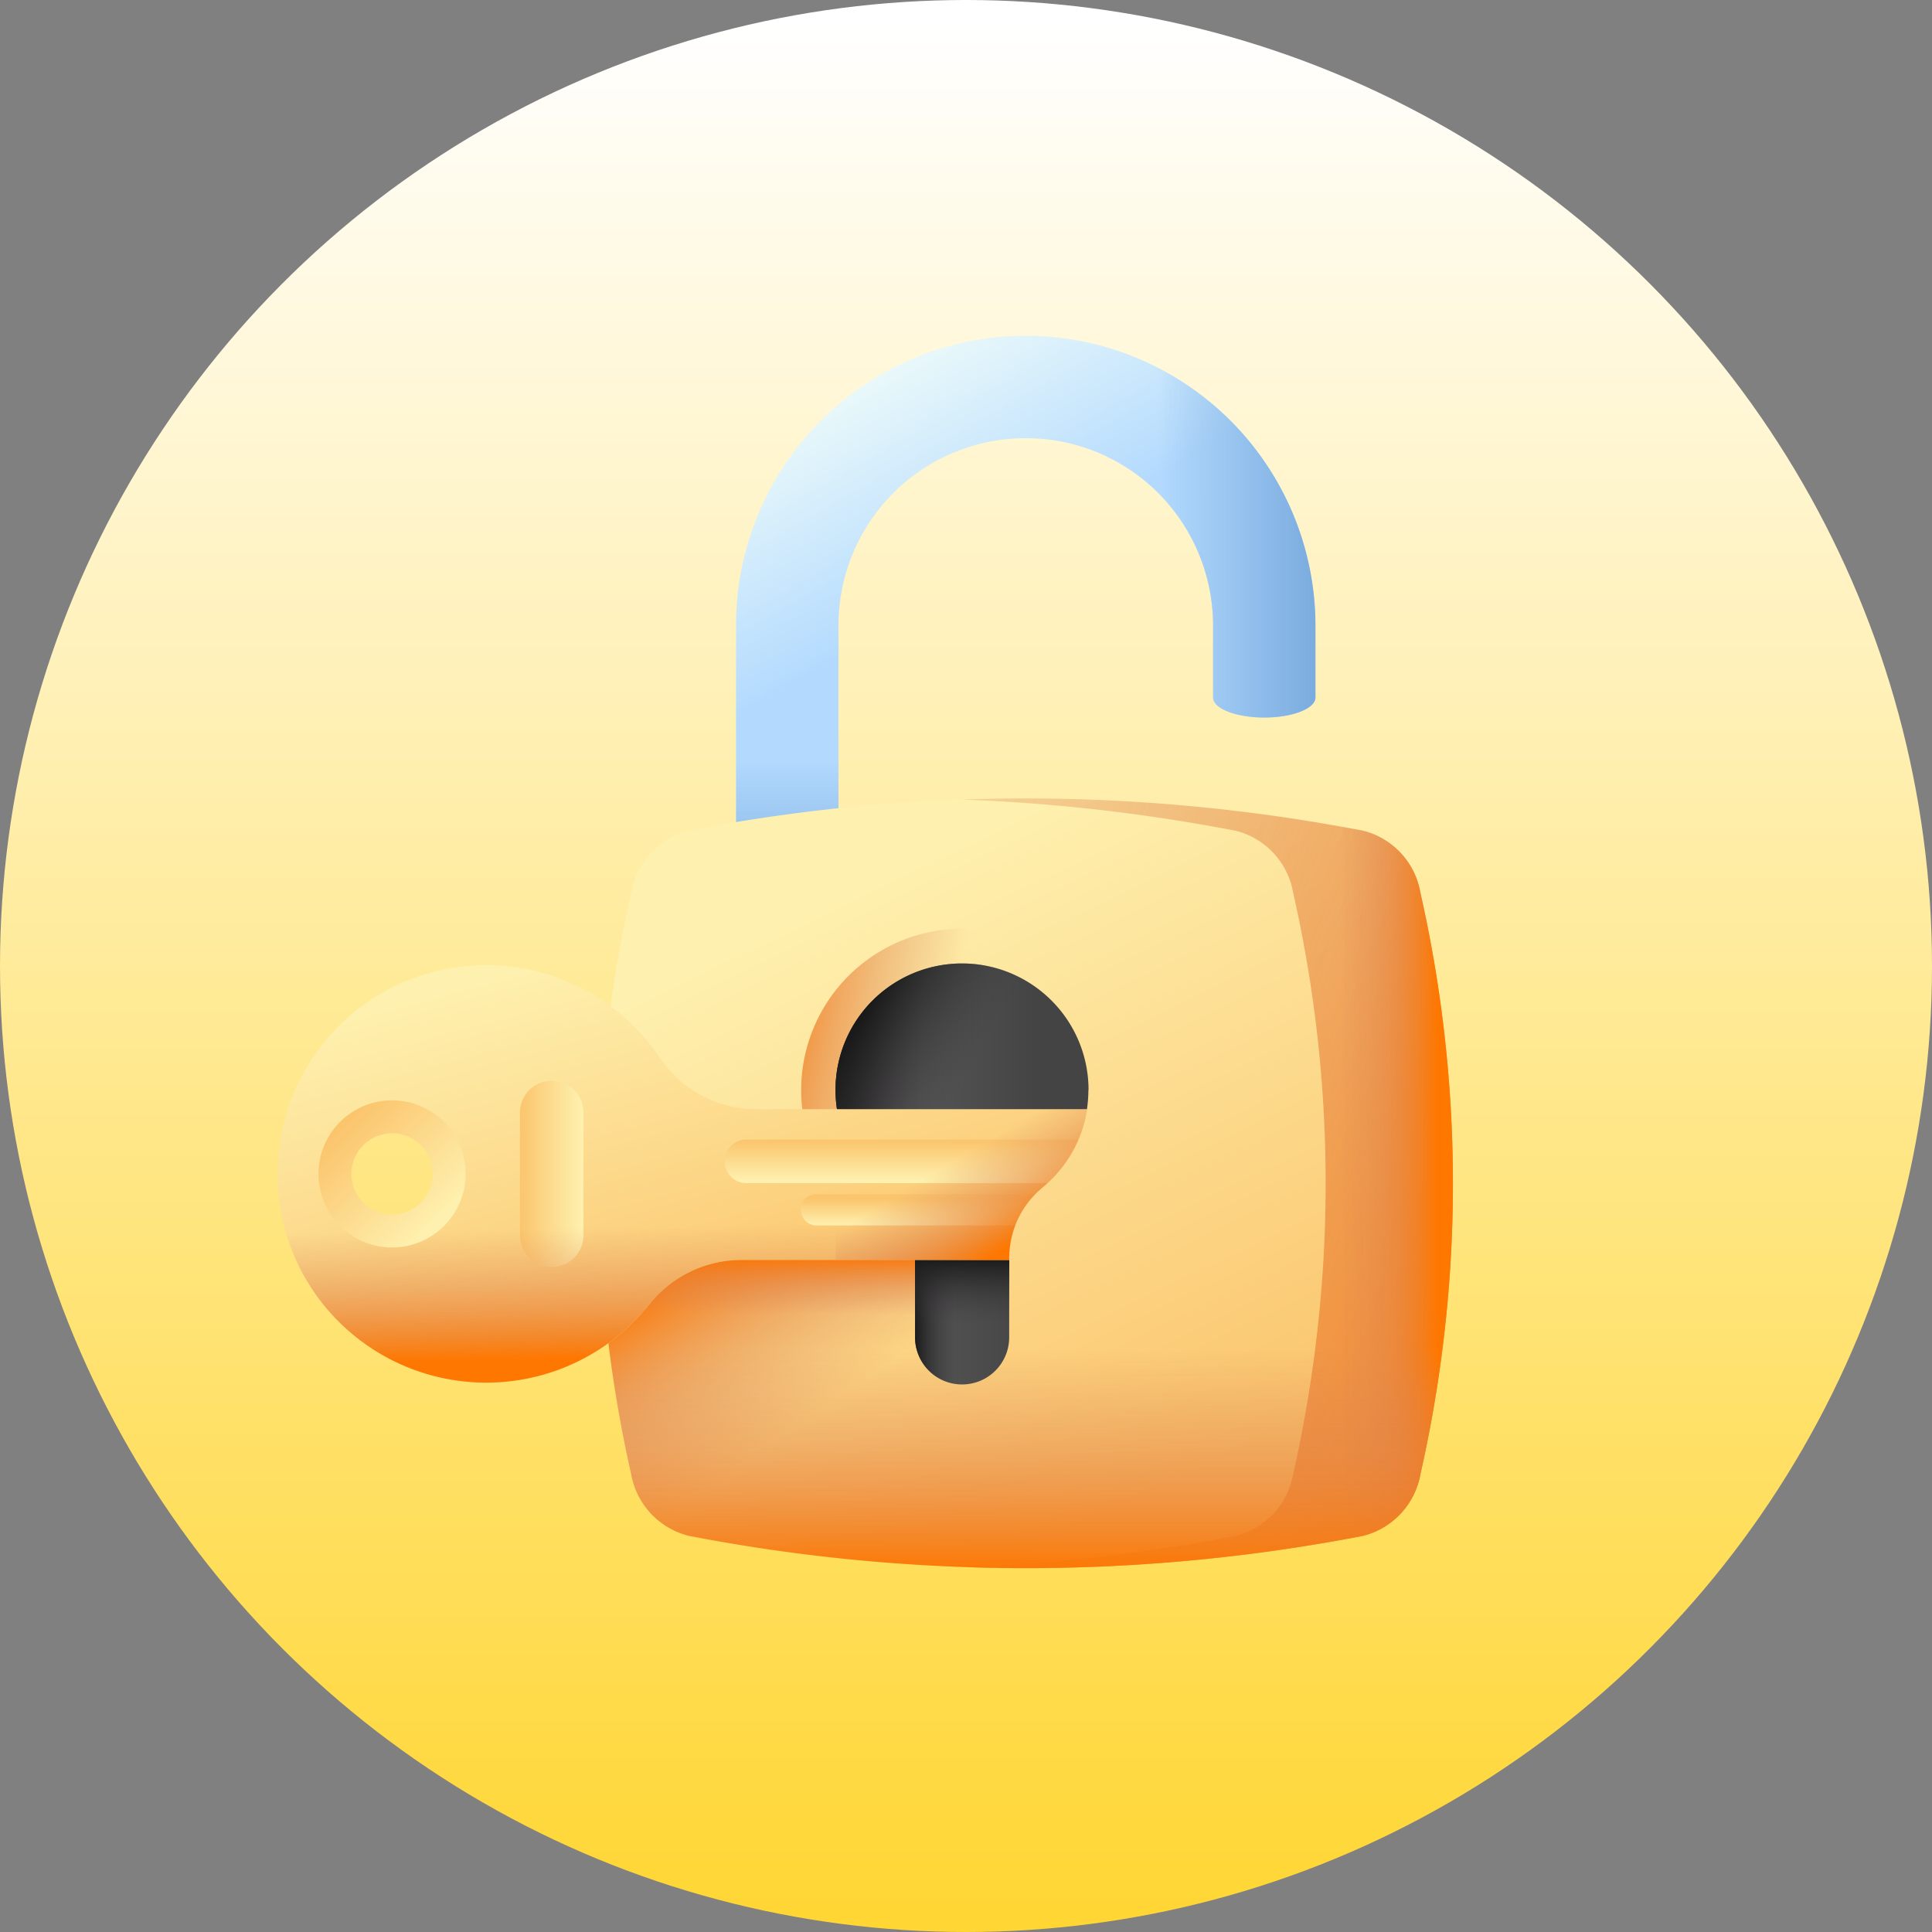 <svg xmlns="http://www.w3.org/2000/svg" xmlns:xlink="http://www.w3.org/1999/xlink" width="38.562" height="38.562" viewBox="0 0 38.562 38.562">
    <rect x="0" y="0" width="38.562" height="38.562" fill="#808080" stroke="none"/>
    <defs>
        <linearGradient id="hqbtydnc4e" x1=".5" y1=".014" x2=".5" y2="1.014" gradientUnits="objectBoundingBox">
            <stop offset="0" stop-color="#fff"/>
            <stop offset="1" stop-color="#ffd52e"/>
        </linearGradient>
        <linearGradient id="gfu3ue02df" x1=".172" y1=".106" x2=".373" y2=".451" gradientUnits="objectBoundingBox">
            <stop offset="0" stop-color="#eaf9fa"/>
            <stop offset="1" stop-color="#b3dafe"/>
        </linearGradient>
        <linearGradient id="8u5kylgvha" x1=".48" y1=".5" x2=".998" y2=".5" gradientUnits="objectBoundingBox">
            <stop offset="0" stop-color="#7bacdf" stop-opacity="0"/>
            <stop offset="1" stop-color="#7bacdf"/>
        </linearGradient>
        <linearGradient id="hvpomjnttg" x1=".5" y1=".516" x2=".5" y2="1.013" xlink:href="#8u5kylgvha"/>
        <linearGradient id="q39enpwksd" x1=".296" y1=".123" x2=".703" y2=".875" gradientUnits="objectBoundingBox">
            <stop offset="0" stop-color="#fef0ae"/>
            <stop offset="1" stop-color="#fbc56d"/>
        </linearGradient>
        <linearGradient id="low7wjasob" x1=".63" y1=".512" x2=".304" y2=".08" gradientUnits="objectBoundingBox">
            <stop offset="0" stop-color="#dc8758" stop-opacity="0"/>
            <stop offset=".215" stop-color="#dd8654" stop-opacity=".216"/>
            <stop offset=".429" stop-color="#e28448" stop-opacity=".427"/>
            <stop offset=".642" stop-color="#ea8034" stop-opacity=".643"/>
            <stop offset=".854" stop-color="#f47b18" stop-opacity=".855"/>
            <stop offset="1" stop-color="#fe7701"/>
        </linearGradient>
        <linearGradient id="45a383jzih" x1=".5" y1=".307" x2=".5" y2=".146" xlink:href="#low7wjasob"/>
        <linearGradient id="l19lb7nmei" x1="-.742" y1="-.184" x2="1.437" y2="1.133" xlink:href="#low7wjasob"/>
        <linearGradient id="zik6ed9bej" x1=".509" y1=".5" x2=".932" y2=".5" xlink:href="#low7wjasob"/>
        <linearGradient id="ce8jwzy60k" x1=".5" y1=".429" x2=".5" y2="1.013" xlink:href="#low7wjasob"/>
        <linearGradient id="grr7w5arml" x1=".36" y1=".433" x2="-.137" y2=".241" xlink:href="#low7wjasob"/>
        <linearGradient id="xb7hgvuz3m" x1=".183" y1=".5" x2=".794" y2=".5" gradientUnits="objectBoundingBox">
            <stop offset="0" stop-color="#5a5a5a"/>
            <stop offset="1" stop-color="#444"/>
        </linearGradient>
        <linearGradient id="p1hykb4itc" x1=".342" y1=".5" x2="-.036" y2=".5" gradientUnits="objectBoundingBox">
            <stop offset="0" stop-color="#433f43" stop-opacity="0"/>
            <stop offset="1" stop-color="#1a1a1a"/>
        </linearGradient>
        <linearGradient id="n1swl998zn" x1=".435" y1=".352" x2=".154" y2=".079" xlink:href="#p1hykb4itc"/>
        <linearGradient id="dih0izv1io" x1=".453" y1=".5" x2=".001" y2=".5" xlink:href="#p1hykb4itc"/>
        <linearGradient id="ngao7lp60p" x1=".5" y1=".563" x2=".5" y2=".079" xlink:href="#p1hykb4itc"/>
        <linearGradient id="r51rl2ej3q" x1=".25" y1=".041" x2=".65" y2=".818" xlink:href="#q39enpwksd"/>
        <linearGradient id="k0ud247otr" x1=".974" y1=".5" x2="-.006" y2=".5" xlink:href="#q39enpwksd"/>
        <linearGradient id="cuypcetaxs" x1=".513" y1=".292" x2=".549" y2=".881" xlink:href="#low7wjasob"/>
        <linearGradient id="f7il9jes6t" x1=".809" y1=".809" x2=".17" y2=".17" xlink:href="#q39enpwksd"/>
        <linearGradient id="3n7j113nou" x1=".5" y1=".945" x2=".5" y2=".02" xlink:href="#q39enpwksd"/>
        <linearGradient id="o5l4o8pj3v" x1=".5" y1=".992" x2=".5" y2=".148" xlink:href="#q39enpwksd"/>
        <linearGradient id="t7dawxipww" x1=".407" y1=".408" x2=".798" y2=".795" xlink:href="#low7wjasob"/>
    </defs>
    <g data-name="그룹 129066" transform="translate(2139 11277)">
        <circle data-name="타원 5511" cx="19.281" cy="19.281" r="19.281" transform="translate(-2139 -11277)" style="fill:url(#hqbtydnc4e)"/>
    </g>
    <g data-name="3d-unlocked">
        <g data-name="그룹 82">
            <g data-name="그룹 78">
                <g data-name="그룹 76">
                    <path data-name="패스 2484" d="M213.961 5.781v1.438c0 .222-.457.4-1.022.4s-1.022-.18-1.022-.4V5.781a3.738 3.738 0 1 0-7.477 0v5.195c0 .222-.458.4-1.022.4s-1.022-.18-1.022-.4V5.781a5.781 5.781 0 1 1 11.563 0z" transform="translate(-187.705 6.703)" style="fill:url(#gfu3ue02df)"/>
                </g>
                <path data-name="패스 2485" d="M317.875 0c-.082 0-.164 0-.246.006v2.046c.081-.005.163-.009.246-.009a3.742 3.742 0 0 1 3.738 3.738v1.438c0 .222.458.4 1.022.4s1.022-.18 1.022-.4V5.781A5.788 5.788 0 0 0 317.875 0z" transform="translate(-297.401 6.703)" style="fill:url(#8u5kylgvha)"/>
                <g data-name="그룹 77">
                    <path data-name="패스 2486" d="M203.42 116.391c.564 0 1.022-.18 1.022-.4v-5.195a3.75 3.75 0 0 1 .032-.482h-2.055c-.013.159-.02.32-.02.482v5.195c.001.22.457.4 1.021.4z" transform="translate(-187.706 -98.309)" style="fill:url(#hvpomjnttg)"/>
                    <path data-name="패스 2487" d="M399.931 110.793v1.438c0 .222.458.4 1.022.4s1.022-.18 1.022-.4v-1.438c0-.162-.007-.323-.02-.482H399.9a3.763 3.763 0 0 1 .031.482z" transform="translate(-375.718 -98.309)" style="fill:url(#hvpomjnttg)"/>
                </g>
            </g>
            <g data-name="그룹 81">
                <g data-name="그룹 80">
                    <g data-name="그룹 79">
                        <path data-name="패스 2488" d="M160.517 206.836a35.451 35.451 0 0 1-13.458 0 1.547 1.547 0 0 1-1.148-1.238 26.26 26.26 0 0 1 0-11.6 1.547 1.547 0 0 1 1.148-1.238 35.451 35.451 0 0 1 13.458 0 1.547 1.547 0 0 1 1.148 1.24 26.261 26.261 0 0 1 0 11.6 1.547 1.547 0 0 1-1.148 1.236z" transform="translate(-133.314 -176.182)" style="fill:url(#q39enpwksd)"/>
                    </g>
                    <path data-name="패스 2489" d="M153.3 360.087h-7.976a26.516 26.516 0 0 0 .646 5.415 1.547 1.547 0 0 0 1.148 1.238 35.692 35.692 0 0 0 6.182.64z" transform="translate(-133.374 -336.086)" style="fill:url(#low7wjasob)"/>
                    <path data-name="패스 2490" d="M153.3 360.087h-7.976a26.516 26.516 0 0 0 .646 5.415 1.547 1.547 0 0 0 1.148 1.238 35.692 35.692 0 0 0 6.182.64z" transform="translate(-133.374 -336.086)" style="fill:url(#45a383jzih)"/>
                    <path data-name="패스 2491" d="M305.458 194a1.547 1.547 0 0 0-1.148-1.238 35.534 35.534 0 0 0-8-.622 35.769 35.769 0 0 1 5.459.622 1.547 1.547 0 0 1 1.149 1.238 26.261 26.261 0 0 1 0 11.6 1.547 1.547 0 0 1-1.148 1.238 35.774 35.774 0 0 1-5.459.622 35.533 35.533 0 0 0 8-.622 1.547 1.547 0 0 0 1.148-1.238 26.26 26.26 0 0 0-.001-11.6z" transform="translate(-277.107 -176.181)" style="fill:url(#l19lb7nmei)"/>
                    <path data-name="패스 2492" d="M406.753 197.057q-1.413-.271-2.83-.428V197l.29.054a1.547 1.547 0 0 1 1.148 1.238 26.26 26.26 0 0 1 0 11.6 1.547 1.547 0 0 1-1.148 1.238l-.29.054v.373q1.416-.157 2.83-.428a1.547 1.547 0 0 0 1.147-1.229 26.261 26.261 0 0 0 0-11.6 1.547 1.547 0 0 0-1.147-1.243z" transform="translate(-379.549 -180.48)" style="fill:url(#zik6ed9bej)"/>
                    <path data-name="패스 2493" d="M145.911 357.857a1.547 1.547 0 0 0 1.148 1.238 35.451 35.451 0 0 0 13.458 0 1.547 1.547 0 0 0 1.148-1.238 26.471 26.471 0 0 0 .649-5.8h-17.052a26.474 26.474 0 0 0 .649 5.8z" transform="translate(-133.314 -328.441)" style="fill:url(#ce8jwzy60k)"/>
                </g>
            </g>
        </g>
        <g data-name="그룹 86">
            <path data-name="패스 2494" d="M232.526 256.118a1.636 1.636 0 0 1-1.634-1.634v-1.576a1.126 1.126 0 0 0-.409-.874 3.221 3.221 0 0 1 2.031-5.705h.012a3.218 3.218 0 0 1 2.043 5.7 1.126 1.126 0 0 0-.41.874v1.576a1.636 1.636 0 0 1-1.633 1.639z" transform="translate(-213.321 -227.793)" style="fill:url(#grr7w5arml)"/>
            <g data-name="그룹 83">
                <path data-name="패스 2495" d="M248.8 263.3a2.525 2.525 0 1 0-4.127 1.95 1.824 1.824 0 0 1 .663 1.41v1.576a.94.94 0 1 0 1.88 0v-1.542l-.1-.034a1.881 1.881 0 0 1 .615-1.458 6.292 6.292 0 0 0 1.037-1.518 2.753 2.753 0 0 0 .029-.384z" transform="translate(-227.073 -241.543)" style="fill:url(#xb7hgvuz3m)"/>
            </g>
            <g data-name="그룹 84">
                <path data-name="패스 2496" d="M248.8 263.3a2.525 2.525 0 1 0-4.127 1.95 1.824 1.824 0 0 1 .663 1.41v1.576a.94.94 0 1 0 1.88 0v-1.542l-.1-.034a1.881 1.881 0 0 1 .615-1.458 6.292 6.292 0 0 0 1.037-1.518 2.753 2.753 0 0 0 .029-.384z" transform="translate(-227.073 -241.543)" style="fill:url(#p1hykb4itc)"/>
            </g>
            <g data-name="그룹 85">
                <path data-name="패스 2497" d="M248.8 263.3a2.525 2.525 0 1 0-4.127 1.95 1.824 1.824 0 0 1 .663 1.41v1.576a.94.94 0 1 0 1.88 0v-1.542l-.1-.034a1.881 1.881 0 0 1 .615-1.458 6.292 6.292 0 0 0 1.037-1.518 2.753 2.753 0 0 0 .029-.384z" transform="translate(-227.073 -241.543)" style="fill:url(#n1swl998zn)"/>
            </g>
            <path data-name="패스 2498" d="M276.472 378.769a1.845 1.845 0 0 1 .013.217v1.576a.94.94 0 1 0 1.88 0v-1.542l-.1-.034c0-.072 0-.145.01-.217z" transform="translate(-258.22 -353.871)" style="fill:url(#dih0izv1io)"/>
            <path data-name="패스 2499" d="M276.472 378.769a1.845 1.845 0 0 1 .013.217v1.576a.94.94 0 1 0 1.88 0v-1.542l-.1-.034c0-.072 0-.145.01-.217z" transform="translate(-258.22 -353.871)" style="fill:url(#ngao7lp60p)"/>
        </g>
        <g data-name="그룹 87">
            <path data-name="패스 2500" d="M14.057 266.635a1.032 1.032 0 1 1 1.032-1.032 1.032 1.032 0 0 1-1.032 1.032zm7.276-2.324a2.327 2.327 0 0 1-1.933-1.028 4.168 4.168 0 1 0-.213 4.929 2.358 2.358 0 0 1 1.835-.891h5.355v-.034a1.825 1.825 0 0 1 .663-1.41 2.52 2.52 0 0 0 .893-1.566z" transform="translate(-6.232 -242.172)" style="fill:url(#r51rl2ej3q)"/>
            <path data-name="패스 2501" d="M113.239 313.236a.633.633 0 0 1-.633-.633v-2.451a.633.633 0 0 1 1.266 0v2.448a.633.633 0 0 1-.633.636z" transform="translate(-102.227 -287.947)" style="fill:url(#k0ud247otr)"/>
            <path data-name="패스 2502" d="M15.058 343a1.032 1.032 0 1 1-2 0h-1.281c0 .05-.006.1-.007.15a4.169 4.169 0 0 0 7.418 2.71 2.358 2.358 0 0 1 1.835-.891h5.355v-.034a1.825 1.825 0 0 1 .663-1.41 2.538 2.538 0 0 0 .479-.525z" transform="translate(-6.233 -319.822)" style="fill:url(#cuypcetaxs)"/>
            <path data-name="패스 2503" d="M30.346 317.659a1.468 1.468 0 1 0 1.468 1.468 1.468 1.468 0 0 0-1.468-1.468zm0 2.279a.811.811 0 1 1 .811-.811.811.811 0 0 1-.811.811z" transform="translate(-22.521 -295.696)" style="fill:url(#f7il9jes6t)"/>
        </g>
        <path data-name="패스 2504" d="M198.063 333.949a.435.435 0 1 0 0 .87h6.011a2.529 2.529 0 0 0 .617-.87z" transform="translate(-183.164 -311.204)" style="fill:url(#3n7j113nou)"/>
        <path data-name="패스 2505" d="M229.62 356.7a.312.312 0 0 0 0 .624h3.967a1.817 1.817 0 0 1 .4-.624h-4.367z" transform="translate(-213.322 -332.865)" style="fill:url(#o5l4o8pj3v)"/>
        <path data-name="패스 2506" d="M243.753 324.335h3.464v-.035a1.825 1.825 0 0 1 .663-1.41 2.52 2.52 0 0 0 .893-1.566h-5.02z" transform="translate(-227.074 -299.186)" style="fill:url(#t7dawxipww)"/>
    </g>
</svg>
